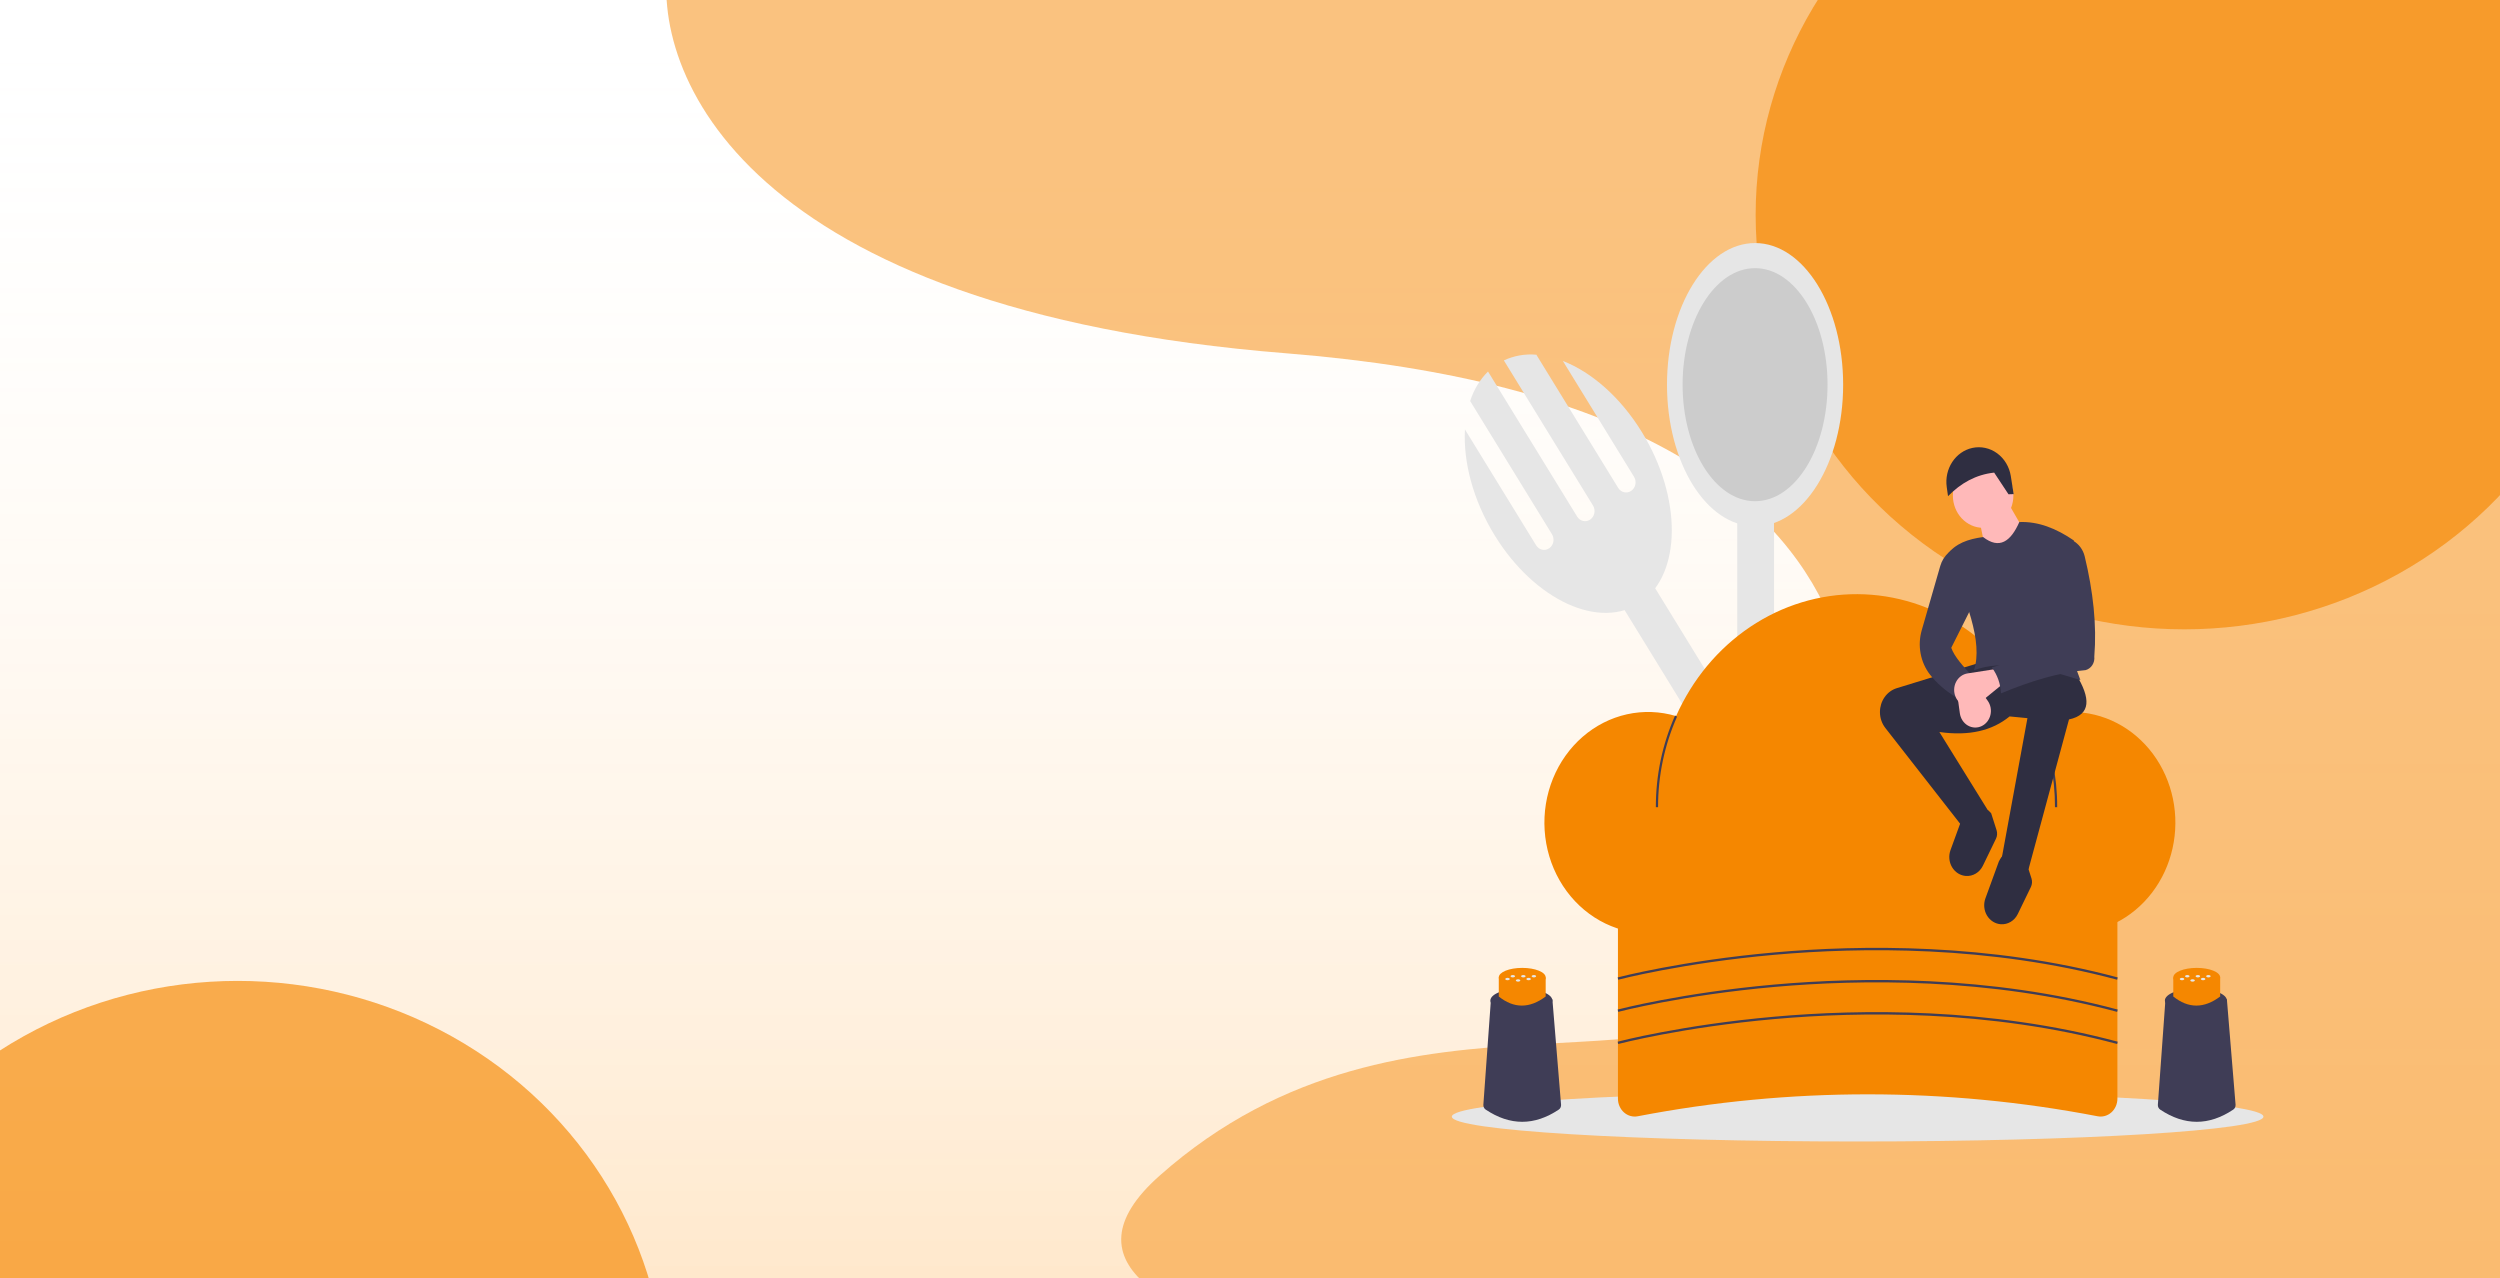 <svg width="1152" height="589" viewBox="0 0 1152 589" fill="none" xmlns="http://www.w3.org/2000/svg">
<rect width="1152" height="589" fill="url(#paint0_linear)"/>
<path d="M592.814 162.81C342.705 142.907 298.817 33.31 308.137 -19H1152V647H882.574C728.374 645.724 442.85 622.886 534.353 541.741C648.732 440.31 783.445 514.948 826.655 442.224C869.865 369.5 905.45 187.69 592.814 162.81Z" fill="#F8A949" fill-opacity="0.7"/>
<ellipse cx="1006.5" cy="99" rx="197.5" ry="191" fill="#F58700" fill-opacity="0.66"/>
<ellipse cx="109.5" cy="643" rx="197.5" ry="191" fill="#F58700" fill-opacity="0.66"/>
<path d="M753.909 256.753L739.733 266.679L887.37 506.981L901.546 497.055L753.909 256.753Z" fill="#E6E6E6"/>
<path d="M720.159 166.321L752.958 219.707C753.594 220.74 753.818 222.001 753.582 223.212C753.347 224.422 752.67 225.483 751.702 226.161C750.733 226.839 749.552 227.079 748.418 226.827C747.284 226.576 746.291 225.854 745.655 224.82L707.949 163.447C702.831 162.99 697.686 163.892 692.974 166.072L734.057 232.941C734.691 233.975 734.916 235.235 734.68 236.445C734.444 237.656 733.768 238.716 732.799 239.394C731.831 240.072 730.65 240.312 729.517 240.06C728.383 239.809 727.389 239.087 726.754 238.054L685.671 171.185C681.92 174.931 679.096 179.609 677.448 184.802L715.155 246.175C715.79 247.209 716.014 248.469 715.778 249.68C715.542 250.89 714.866 251.95 713.898 252.628C712.93 253.306 711.749 253.546 710.615 253.295C709.481 253.043 708.488 252.322 707.852 251.288L675.053 197.903C674.211 212.788 678.757 230.431 688.72 246.648C707.237 276.787 737.443 290.581 756.186 277.458C774.928 264.335 775.111 229.264 756.594 199.125C746.631 182.908 733.284 171.427 720.159 166.321Z" fill="#E6E6E6"/>
<path d="M817.47 223.879H800.516V511.255H817.47V223.879Z" fill="#E6E6E6"/>
<path d="M808.736 242.526C831.151 242.526 849.321 213.307 849.321 177.263C849.321 141.219 831.151 112 808.736 112C786.322 112 768.151 141.219 768.151 177.263C768.151 213.307 786.322 242.526 808.736 242.526Z" fill="#E6E6E6"/>
<path d="M808.736 230.96C827.179 230.96 842.129 206.919 842.129 177.263C842.129 147.607 827.179 123.566 808.736 123.566C790.294 123.566 775.343 147.607 775.343 177.263C775.343 206.919 790.294 230.96 808.736 230.96Z" fill="#CCCCCC"/>
<path d="M856 526C959.277 526 1043 520.872 1043 514.546C1043 508.22 959.277 503.092 856 503.092C752.723 503.092 669 508.22 669 514.546C669 520.872 752.723 526 856 526Z" fill="#E6E6E6"/>
<path d="M966.591 514.378C896.511 500.893 824.737 500.893 754.656 514.378C753.543 514.593 752.399 514.545 751.305 514.237C750.211 513.929 749.194 513.368 748.325 512.594C747.457 511.821 746.758 510.853 746.277 509.759C745.797 508.666 745.548 507.473 745.547 506.265V403.764H975.701V506.265C975.699 507.473 975.45 508.666 974.97 509.759C974.49 510.853 973.791 511.821 972.922 512.594C972.053 513.368 971.036 513.929 969.942 514.237C968.848 514.545 967.704 514.593 966.591 514.378V514.378Z" fill="#F58700"/>
<path d="M954.637 328.081C949.323 328.075 944.045 329.018 939.022 330.87C931.696 313.906 919.988 299.524 905.274 289.413C890.56 279.303 873.45 273.882 855.951 273.787C838.452 273.693 821.291 278.929 806.482 288.881C791.673 298.832 779.83 313.087 772.344 329.971C764.971 327.763 757.21 327.479 749.714 329.143C742.217 330.806 735.205 334.369 729.268 339.53C723.331 344.692 718.642 351.3 715.598 358.8C712.553 366.3 711.242 374.471 711.774 382.625C712.306 390.779 714.665 398.677 718.654 405.654C722.643 412.631 728.144 418.483 734.695 422.716C741.245 426.949 748.652 429.439 756.292 429.977C763.932 430.516 771.581 429.086 778.596 425.809C787.026 439.523 798.541 450.764 812.089 458.505C825.637 466.245 840.785 470.239 856.151 470.121C871.517 470.003 886.61 465.777 900.052 457.829C913.494 449.881 924.856 438.464 933.101 424.622C939.542 428.093 946.637 429.962 953.851 430.089C961.066 430.215 968.214 428.595 974.758 425.35C981.303 422.106 987.074 417.322 991.639 411.356C996.204 405.39 999.443 398.398 1001.11 390.905C1002.79 383.411 1002.85 375.611 1001.29 368.089C999.735 360.567 996.603 353.519 992.131 347.474C987.659 341.429 981.962 336.544 975.469 333.185C968.975 329.826 961.853 328.081 954.637 328.081V328.081Z" fill="#F58700"/>
<path d="M764.041 371.955H763.014C762.979 357.352 766.006 342.925 771.874 329.734L772.803 330.204C767 343.248 764.006 357.514 764.041 371.955V371.955Z" fill="#3F3D56"/>
<path d="M947.959 371.955H946.931C946.963 357.847 944.106 343.902 938.561 331.096L939.494 330.637C945.102 343.586 947.991 357.688 947.959 371.955V371.955Z" fill="#3F3D56"/>
<path d="M745.671 451.461L745.423 450.396C745.713 450.319 774.913 442.663 817.706 438.865C857.202 435.359 916.696 434.513 975.826 450.397L975.575 451.46C916.59 435.616 857.226 436.458 817.812 439.956C775.096 443.746 745.96 451.384 745.671 451.461Z" fill="#3F3D56"/>
<path d="M745.671 466.268L745.423 465.204C745.713 465.127 774.913 457.471 817.706 453.672C857.202 450.166 916.696 449.321 975.826 465.204L975.575 466.268C916.59 450.424 857.226 451.267 817.812 454.764C775.096 458.554 745.96 466.192 745.671 466.268Z" fill="#3F3D56"/>
<path d="M745.671 481.076L745.423 480.011C745.713 479.935 774.913 472.278 817.706 468.48C857.202 464.974 916.696 464.128 975.826 480.012L975.575 481.075C916.59 465.231 857.226 466.074 817.812 469.571C775.096 473.361 745.96 480.999 745.671 481.076Z" fill="#3F3D56"/>
<path d="M934.739 400.558L922.291 396.04L934.241 330.926L926.025 330.129C918.014 336.691 907.346 339.263 893.66 337.305L915.569 372.652L904.398 381.071L868.761 335.438C867.154 333.382 866.275 330.789 866.275 328.111C866.275 325.628 867.031 323.213 868.429 321.229C869.828 319.246 871.793 317.801 874.027 317.114L912.083 305.412L956.647 310.728C963.385 321.693 963.648 329.319 953.392 331.519L934.739 400.558Z" fill="#2F2E41"/>
<path d="M921.998 425.889C920.711 425.802 919.462 425.393 918.351 424.693C917.241 423.994 916.3 423.025 915.606 421.865C914.912 420.705 914.484 419.387 914.357 418.017C914.23 416.647 914.408 415.265 914.875 413.982L921.063 396.994C924.207 390.638 928.521 391.433 933.615 396.994L936.105 404.79C936.31 405.432 936.391 406.112 936.344 406.788C936.297 407.464 936.122 408.124 935.83 408.726L929.798 421.175C929.067 422.685 927.94 423.934 926.555 424.771C925.17 425.608 923.587 425.996 921.998 425.889V425.889Z" fill="#2F2E41"/>
<path d="M905.911 403.643C904.624 403.556 903.374 403.147 902.264 402.448C901.153 401.748 900.213 400.779 899.519 399.619C898.825 398.459 898.397 397.141 898.27 395.771C898.143 394.402 898.32 393.019 898.787 391.736L904.976 374.749C908.119 368.392 912.433 369.188 917.528 374.749L920.017 382.545C920.222 383.187 920.304 383.866 920.256 384.542C920.209 385.219 920.034 385.878 919.743 386.48L913.711 398.93C912.979 400.439 911.852 401.688 910.467 402.525C909.082 403.362 907.499 403.751 905.911 403.643Z" fill="#2F2E41"/>
<path d="M913.826 243.222C921.526 243.222 927.768 236.558 927.768 228.338C927.768 220.119 921.526 213.455 913.826 213.455C906.126 213.455 899.884 220.119 899.884 228.338C899.884 236.558 906.126 243.222 913.826 243.222Z" fill="#FFB9B9"/>
<path d="M935.486 249.335L916.316 259.965L912.332 240.83L925.527 232.059L935.486 249.335Z" fill="#FFB9B9"/>
<path d="M958.639 313.385C939.511 307.218 922.154 304.022 909.594 308.867C913.923 295.865 905.932 276.01 897.146 255.713C900.937 250.422 906.982 248.373 913.826 247.474C921.315 253.279 926.537 249.553 930.506 240.564C939.165 240.193 947.509 243.466 955.651 249.069C949.286 270.833 950.432 292.266 958.639 313.385Z" fill="#3F3D56"/>
<path d="M909.345 312.056C906.324 313.957 903.537 317.159 900.88 321.093C896.391 318.159 892.44 314.819 889.328 310.846C887.15 308.03 885.664 304.677 885.007 301.093C884.349 297.508 884.54 293.805 885.563 290.319L894.07 260.802C894.777 258.35 896.15 256.178 898.015 254.561L899.138 253.587L910.341 276.177L899.138 298.502C900.558 302.569 904.745 307.265 909.345 312.056Z" fill="#3F3D56"/>
<path d="M913.201 334.561C912.185 335.056 911.076 335.291 909.96 335.249C908.845 335.206 907.754 334.887 906.773 334.317C905.793 333.747 904.951 332.941 904.313 331.963C903.675 330.985 903.259 329.862 903.097 328.683L901.246 315.151L907.719 311.43L915.934 322.911C916.59 323.828 917.044 324.891 917.263 326.021C917.481 327.151 917.458 328.319 917.196 329.439C916.933 330.558 916.438 331.6 915.746 332.487C915.054 333.374 914.185 334.083 913.201 334.561V334.561Z" fill="#FFB9B9"/>
<path d="M927.892 227.687L925.512 227.763L918.909 217.777C910.448 218.711 903.515 222.635 897.648 228.646L897.053 224.412C896.486 220.375 897.389 216.259 899.578 212.911C901.766 209.563 905.073 207.238 908.819 206.414H908.819C910.786 205.981 912.815 205.975 914.785 206.398C916.754 206.82 918.623 207.662 920.281 208.873C921.939 210.084 923.351 211.64 924.433 213.446C925.515 215.253 926.245 217.273 926.58 219.388L927.892 227.687Z" fill="#2F2E41"/>
<path d="M901.12 321.098C900.657 320.014 900.437 318.829 900.477 317.638C900.517 316.448 900.815 315.283 901.35 314.237C901.884 313.19 902.639 312.291 903.555 311.61C904.471 310.929 905.523 310.485 906.627 310.312L919.303 308.336L922.789 315.246L912.034 324.016C911.175 324.716 910.18 325.201 909.121 325.434C908.062 325.667 906.968 325.643 905.919 325.363C904.871 325.082 903.895 324.553 903.064 323.815C902.233 323.077 901.569 322.148 901.12 321.098V321.098Z" fill="#FFB9B9"/>
<path d="M961.054 308.789C948.994 309.789 935.826 313.803 922.042 319.498C921.871 315.13 920.387 310.936 917.81 307.538C930.329 304.018 941.69 299.887 948.681 293.452L944.448 259.434L953.66 248.271L955.249 249.156C956.568 249.888 957.729 250.908 958.656 252.15C959.582 253.392 960.254 254.827 960.627 256.364C964.516 272.515 966.244 287.989 965.056 302.552C965.21 303.932 964.888 305.326 964.152 306.473C963.416 307.62 962.315 308.443 961.054 308.789V308.789Z" fill="#3F3D56"/>
<path d="M718.26 511.317C707.044 518.806 695.828 518.802 684.612 511.307C684.257 511.074 683.968 510.741 683.778 510.345C683.588 509.949 683.503 509.505 683.532 509.061L687.032 460.491H715.339L719.338 509.044C719.372 509.492 719.29 509.941 719.099 510.343C718.909 510.744 718.619 511.081 718.26 511.317V511.317Z" fill="#3F3D56"/>
<path d="M701.055 466.535C708.944 466.535 715.339 464.075 715.339 461.041C715.339 458.006 708.944 455.546 701.055 455.546C693.166 455.546 686.771 458.006 686.771 461.041C686.771 464.075 693.166 466.535 701.055 466.535Z" fill="#3F3D56"/>
<path d="M712.251 459.186C704.808 464.776 697.603 464.776 690.635 459.186V450.395H712.251V459.186Z" fill="#F58700"/>
<path d="M701.443 454.791C707.412 454.791 712.251 452.823 712.251 450.395C712.251 447.968 707.412 446 701.443 446C695.474 446 690.635 447.968 690.635 450.395C690.635 452.823 695.474 454.791 701.443 454.791Z" fill="#F58700"/>
<path d="M701.958 450.395C702.526 450.395 702.987 450.149 702.987 449.846C702.987 449.542 702.526 449.296 701.958 449.296C701.389 449.296 700.928 449.542 700.928 449.846C700.928 450.149 701.389 450.395 701.958 450.395Z" fill="#E6E6E6"/>
<path d="M706.818 450.395C707.387 450.395 707.848 450.149 707.848 449.846C707.848 449.542 707.387 449.296 706.818 449.296C706.25 449.296 705.789 449.542 705.789 449.846C705.789 450.149 706.25 450.395 706.818 450.395Z" fill="#E6E6E6"/>
<path d="M704.388 451.692C704.956 451.692 705.417 451.446 705.417 451.143C705.417 450.839 704.956 450.593 704.388 450.593C703.819 450.593 703.359 450.839 703.359 451.143C703.359 451.446 703.819 451.692 704.388 451.692Z" fill="#E6E6E6"/>
<path d="M694.667 451.692C695.235 451.692 695.696 451.446 695.696 451.143C695.696 450.839 695.235 450.593 694.667 450.593C694.098 450.593 693.638 450.839 693.638 451.143C693.638 451.446 694.098 451.692 694.667 451.692Z" fill="#E6E6E6"/>
<path d="M697.097 450.395C697.666 450.395 698.126 450.149 698.126 449.846C698.126 449.542 697.666 449.296 697.097 449.296C696.529 449.296 696.068 449.542 696.068 449.846C696.068 450.149 696.529 450.395 697.097 450.395Z" fill="#E6E6E6"/>
<path d="M699.527 452.341C700.096 452.341 700.557 452.095 700.557 451.791C700.557 451.488 700.096 451.242 699.527 451.242C698.959 451.242 698.498 451.488 698.498 451.791C698.498 452.095 698.959 452.341 699.527 452.341Z" fill="#E6E6E6"/>
<path d="M1029.07 511.317C1017.85 518.806 1006.64 518.802 995.422 511.307C995.067 511.074 994.779 510.741 994.589 510.345C994.398 509.949 994.313 509.505 994.343 509.061L997.843 460.491H1026.15L1030.15 509.044C1030.18 509.492 1030.1 509.941 1029.91 510.343C1029.72 510.744 1029.43 511.081 1029.07 511.317V511.317Z" fill="#3F3D56"/>
<path d="M1011.87 466.535C1019.75 466.535 1026.15 464.075 1026.15 461.041C1026.15 458.006 1019.75 455.546 1011.87 455.546C1003.98 455.546 997.581 458.006 997.581 461.041C997.581 464.075 1003.98 466.535 1011.87 466.535Z" fill="#3F3D56"/>
<path d="M1023.06 459.186C1015.62 464.776 1008.41 464.776 1001.45 459.186V450.395H1023.06V459.186Z" fill="#F58700"/>
<path d="M1012.25 454.791C1018.22 454.791 1023.06 452.823 1023.06 450.395C1023.06 447.968 1018.22 446 1012.25 446C1006.28 446 1001.45 447.968 1001.45 450.395C1001.45 452.823 1006.28 454.791 1012.25 454.791Z" fill="#F58700"/>
<path d="M1012.77 450.395C1013.34 450.395 1013.8 450.149 1013.8 449.846C1013.8 449.542 1013.34 449.296 1012.77 449.296C1012.2 449.296 1011.74 449.542 1011.74 449.846C1011.74 450.149 1012.2 450.395 1012.77 450.395Z" fill="#E6E6E6"/>
<path d="M1017.63 450.395C1018.2 450.395 1018.66 450.149 1018.66 449.846C1018.66 449.542 1018.2 449.296 1017.63 449.296C1017.06 449.296 1016.6 449.542 1016.6 449.846C1016.6 450.149 1017.06 450.395 1017.63 450.395Z" fill="#E6E6E6"/>
<path d="M1015.2 451.692C1015.77 451.692 1016.23 451.446 1016.23 451.143C1016.23 450.839 1015.77 450.593 1015.2 450.593C1014.63 450.593 1014.17 450.839 1014.17 451.143C1014.17 451.446 1014.63 451.692 1015.2 451.692Z" fill="#E6E6E6"/>
<path d="M1005.48 451.692C1006.05 451.692 1006.51 451.446 1006.51 451.143C1006.51 450.839 1006.05 450.593 1005.48 450.593C1004.91 450.593 1004.45 450.839 1004.45 451.143C1004.45 451.446 1004.91 451.692 1005.48 451.692Z" fill="#E6E6E6"/>
<path d="M1007.91 450.395C1008.48 450.395 1008.94 450.149 1008.94 449.846C1008.94 449.542 1008.48 449.296 1007.91 449.296C1007.34 449.296 1006.88 449.542 1006.88 449.846C1006.88 450.149 1007.34 450.395 1007.91 450.395Z" fill="#E6E6E6"/>
<path d="M1010.34 452.341C1010.91 452.341 1011.37 452.095 1011.37 451.791C1011.37 451.488 1010.91 451.242 1010.34 451.242C1009.77 451.242 1009.31 451.488 1009.31 451.791C1009.31 452.095 1009.77 452.341 1010.34 452.341Z" fill="#E6E6E6"/>
<defs>
<linearGradient id="paint0_linear" x1="576" y1="0" x2="576" y2="589" gradientUnits="userSpaceOnUse">
<stop stop-color="white" stop-opacity="0"/>
<stop offset="1" stop-color="#FF8D00" stop-opacity="0.2"/>
</linearGradient>
</defs>
</svg>
